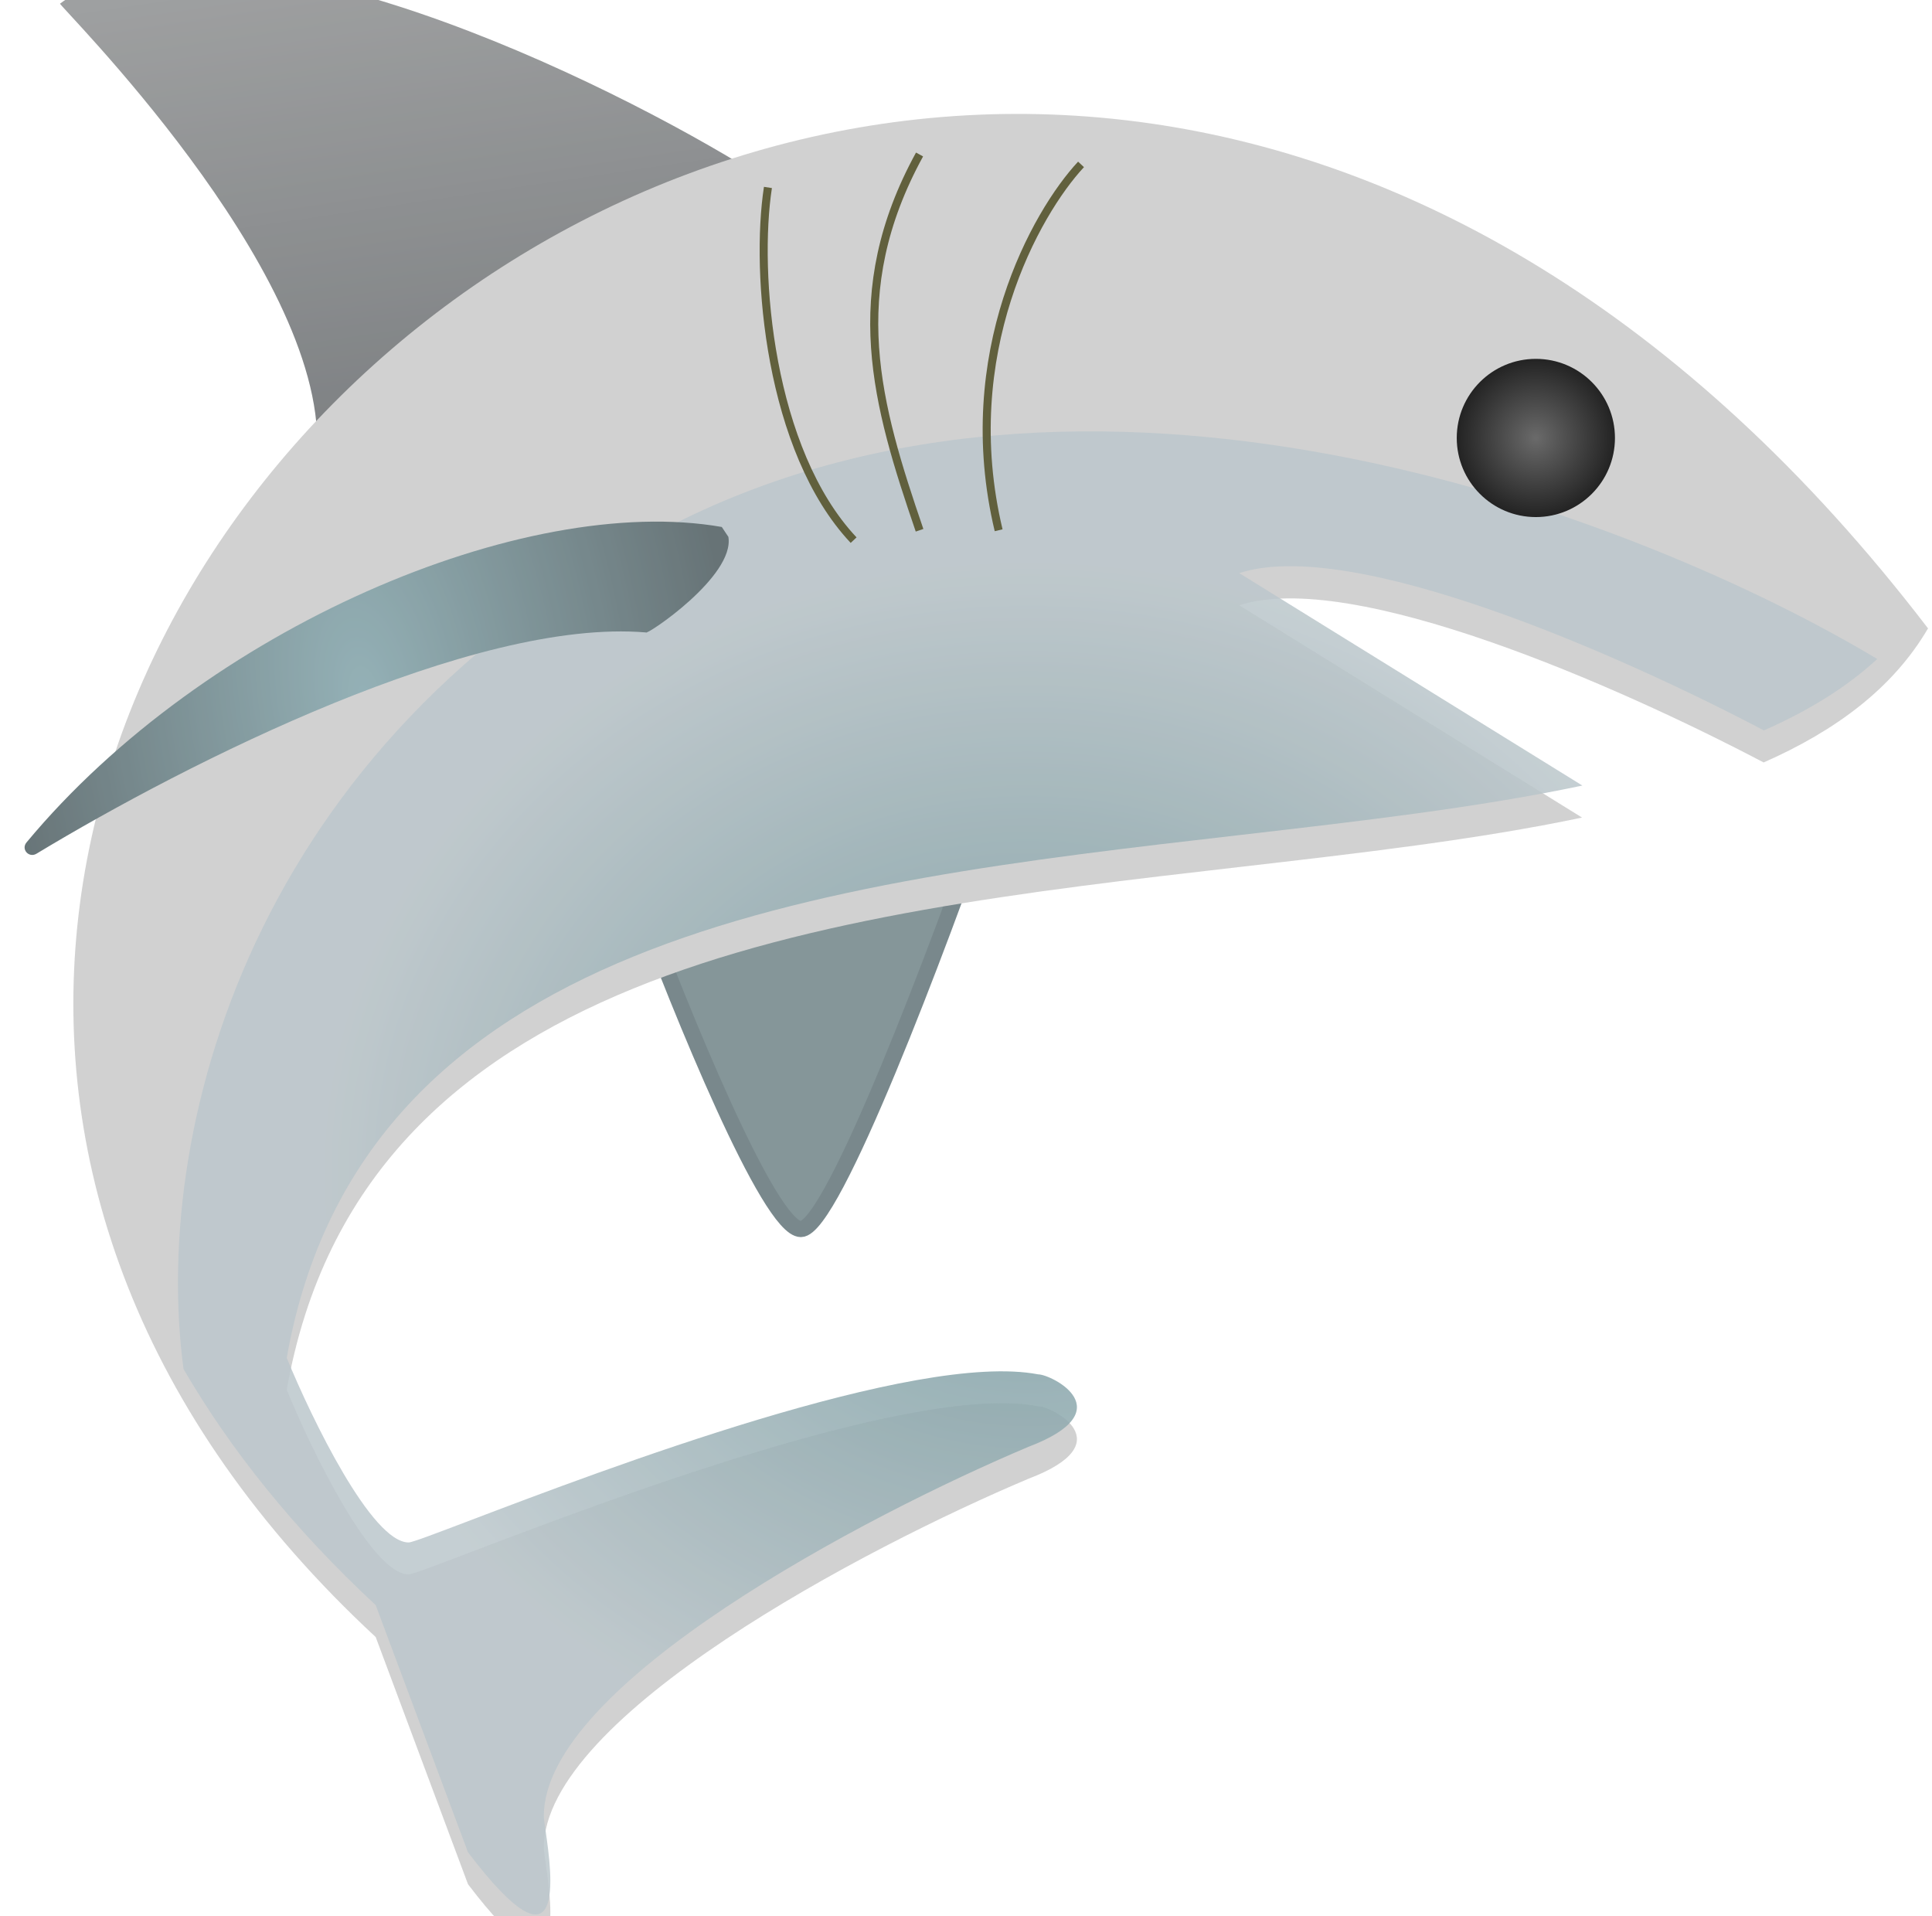 <svg width="240" height="238" viewBox="0 0 240 238" fill="none" xmlns="http://www.w3.org/2000/svg">
<g opacity="0.78">
<circle cx="189.971" cy="54.399" r="11.464" fill="#240000"/>
<g filter="url(#filter0_i_78_2408)">
<path d="M2.46 4.45C21.13 -9.307 66.739 12.092 87.21 24.512C64.116 29.688 35.213 58.486 34.396 59.687C34.396 59.699 34.395 59.71 34.395 59.722C34.373 59.733 34.373 59.721 34.396 59.687C35.18 37.17 2.051 4.45 2.46 4.45Z" fill="url(#paint0_linear_78_2408)"/>
</g>
<path d="M99.489 152.66C95.559 152.66 84.477 125.365 79.428 111.718L122.826 99.845C116.685 117.45 103.42 152.66 99.489 152.66Z" fill="#63787C" stroke="#53676C" stroke-width="2"/>
<g filter="url(#filter1_i_78_2408)">
<path fill-rule="evenodd" clip-rule="evenodd" d="M46.669 199.334C-72.058 89.2 117.913 -84.803 239.506 74.052C235.185 81.433 228.093 86.739 219.085 90.704C200.941 81.16 167.893 66.636 153.942 71.186L196.528 97.549C183.571 100.279 168.935 101.966 153.89 103.699C101.824 109.698 44.861 116.262 35.62 168.627C38.758 176.27 46.182 191.555 50.768 191.555C51.198 191.555 54.05 190.471 58.466 188.792C75.066 182.479 113.767 167.764 128.967 170.675C130.605 170.675 139.612 175.178 127.739 179.682C107.677 188.143 67.554 209.16 67.554 225.537C67.554 225.818 67.647 226.462 67.77 227.315C68.541 232.675 70.499 246.287 58.138 230.04L46.669 199.334Z" fill="url(#paint1_radial_78_2408)"/>
</g>
<path opacity="0.86" fill-rule="evenodd" clip-rule="evenodd" d="M84.926 64.491C137.784 38.698 204.211 64.474 233.197 81.854C229.337 85.413 224.581 88.314 219.119 90.722C200.982 81.178 167.901 66.633 153.942 71.186L196.567 97.573C183.6 100.308 168.95 101.996 153.89 103.732C101.824 109.731 44.86 116.294 35.619 168.66C38.758 176.302 46.182 191.587 50.768 191.587C51.198 191.587 54.05 190.503 58.465 188.824C75.066 182.512 113.767 167.796 128.967 170.707C130.605 170.707 139.612 175.211 127.739 179.714C107.677 188.176 67.554 209.192 67.554 225.569C67.554 225.85 67.647 226.494 67.769 227.348C68.54 232.707 70.499 246.32 58.137 230.073L46.669 199.366C36.548 189.978 28.67 180.125 22.802 170.054C18.622 138.844 32.605 90.021 84.926 64.491Z" fill="url(#paint2_radial_78_2408)"/>
<path d="M3.294 104.636C25.44 77.986 65.139 61.172 89.663 65.454L90.482 66.682C91.301 71.595 80.246 78.965 80.246 78.555C58.86 76.748 23.369 94.655 4.535 106.036C3.587 106.609 2.586 105.488 3.294 104.636Z" fill="url(#paint3_radial_78_2408)"/>
</g>
<path d="M134.29 20.418C128.695 26.422 118.814 43.918 124.054 65.863" stroke="#61603D"/>
<path d="M114.229 19.189C104.812 36.385 108.906 50.305 114.23 65.863" stroke="#61603D"/>
<path d="M95.395 23.283C93.757 33.928 95.558 55.955 106.04 67.091" stroke="#61603D"/>
<circle cx="190.789" cy="54.399" r="9.826" fill="url(#paint4_radial_78_2408)"/>
<defs>
<filter id="filter0_i_78_2408" x="2.457" y="-4" width="89.753" height="63.726" filterUnits="userSpaceOnUse" color-interpolation-filters="sRGB">
<feFlood flood-opacity="0" result="BackgroundImageFix"/>
<feBlend mode="normal" in="SourceGraphic" in2="BackgroundImageFix" result="shape"/>
<feColorMatrix in="SourceAlpha" type="matrix" values="0 0 0 0 0 0 0 0 0 0 0 0 0 0 0 0 0 0 127 0" result="hardAlpha"/>
<feOffset dx="5" dy="-4"/>
<feGaussianBlur stdDeviation="2.5"/>
<feComposite in2="hardAlpha" operator="arithmetic" k2="-1" k3="1"/>
<feColorMatrix type="matrix" values="0 0 0 0 0 0 0 0 0 0 0 0 0 0 0 0 0 0 1 0"/>
<feBlend mode="normal" in2="shape" result="effect1_innerShadow_78_2408"/>
</filter>
<filter id="filter1_i_78_2408" x="9.113" y="10.15" width="230.393" height="231.611" filterUnits="userSpaceOnUse" color-interpolation-filters="sRGB">
<feFlood flood-opacity="0" result="BackgroundImageFix"/>
<feBlend mode="normal" in="SourceGraphic" in2="BackgroundImageFix" result="shape"/>
<feColorMatrix in="SourceAlpha" type="matrix" values="0 0 0 0 0 0 0 0 0 0 0 0 0 0 0 0 0 0 127 0" result="hardAlpha"/>
<feOffset dy="4"/>
<feGaussianBlur stdDeviation="4"/>
<feComposite in2="hardAlpha" operator="arithmetic" k2="-1" k3="1"/>
<feColorMatrix type="matrix" values="0 0 0 0 0.2 0 0 0 0 0.267 0 0 0 0 0.2 0 0 0 1 0"/>
<feBlend mode="normal" in2="shape" result="effect1_innerShadow_78_2408"/>
</filter>
<linearGradient id="paint0_linear_78_2408" x1="36.029" y1="0.356" x2="44.833" y2="59.726" gradientUnits="userSpaceOnUse">
<stop stop-color="#838586"/>
<stop offset="1" stop-color="#585C5F"/>
</linearGradient>
<radialGradient id="paint1_radial_78_2408" cx="0" cy="0" r="1" gradientUnits="userSpaceOnUse" gradientTransform="translate(83.112 50.715) rotate(31.636) scale(161.576 163.551)">
<stop stop-color="#C4C4C4"/>
<stop offset="1" stop-color="#C4C4C4"/>
</radialGradient>
<radialGradient id="paint2_radial_78_2408" cx="0" cy="0" r="1" gradientUnits="userSpaceOnUse" gradientTransform="translate(127.653 145.687) rotate(-89.935) scale(76.139 87.247)">
<stop offset="0.227" stop-color="#5E868D"/>
<stop offset="1" stop-color="#A9B7BD"/>
</radialGradient>
<radialGradient id="paint3_radial_78_2408" cx="0" cy="0" r="1" gradientUnits="userSpaceOnUse" gradientTransform="translate(45.263 86.821) rotate(-8.768) scale(46.168 94.851)">
<stop stop-color="#769BA2"/>
<stop offset="1" stop-color="#3C4C50"/>
</radialGradient>
<radialGradient id="paint4_radial_78_2408" cx="0" cy="0" r="1" gradientUnits="userSpaceOnUse" gradientTransform="translate(190.789 54.399) rotate(90) scale(9.826)">
<stop stop-color="#6A6A6A"/>
<stop offset="1" stop-color="#232323"/>
</radialGradient>
</defs>
</svg>
